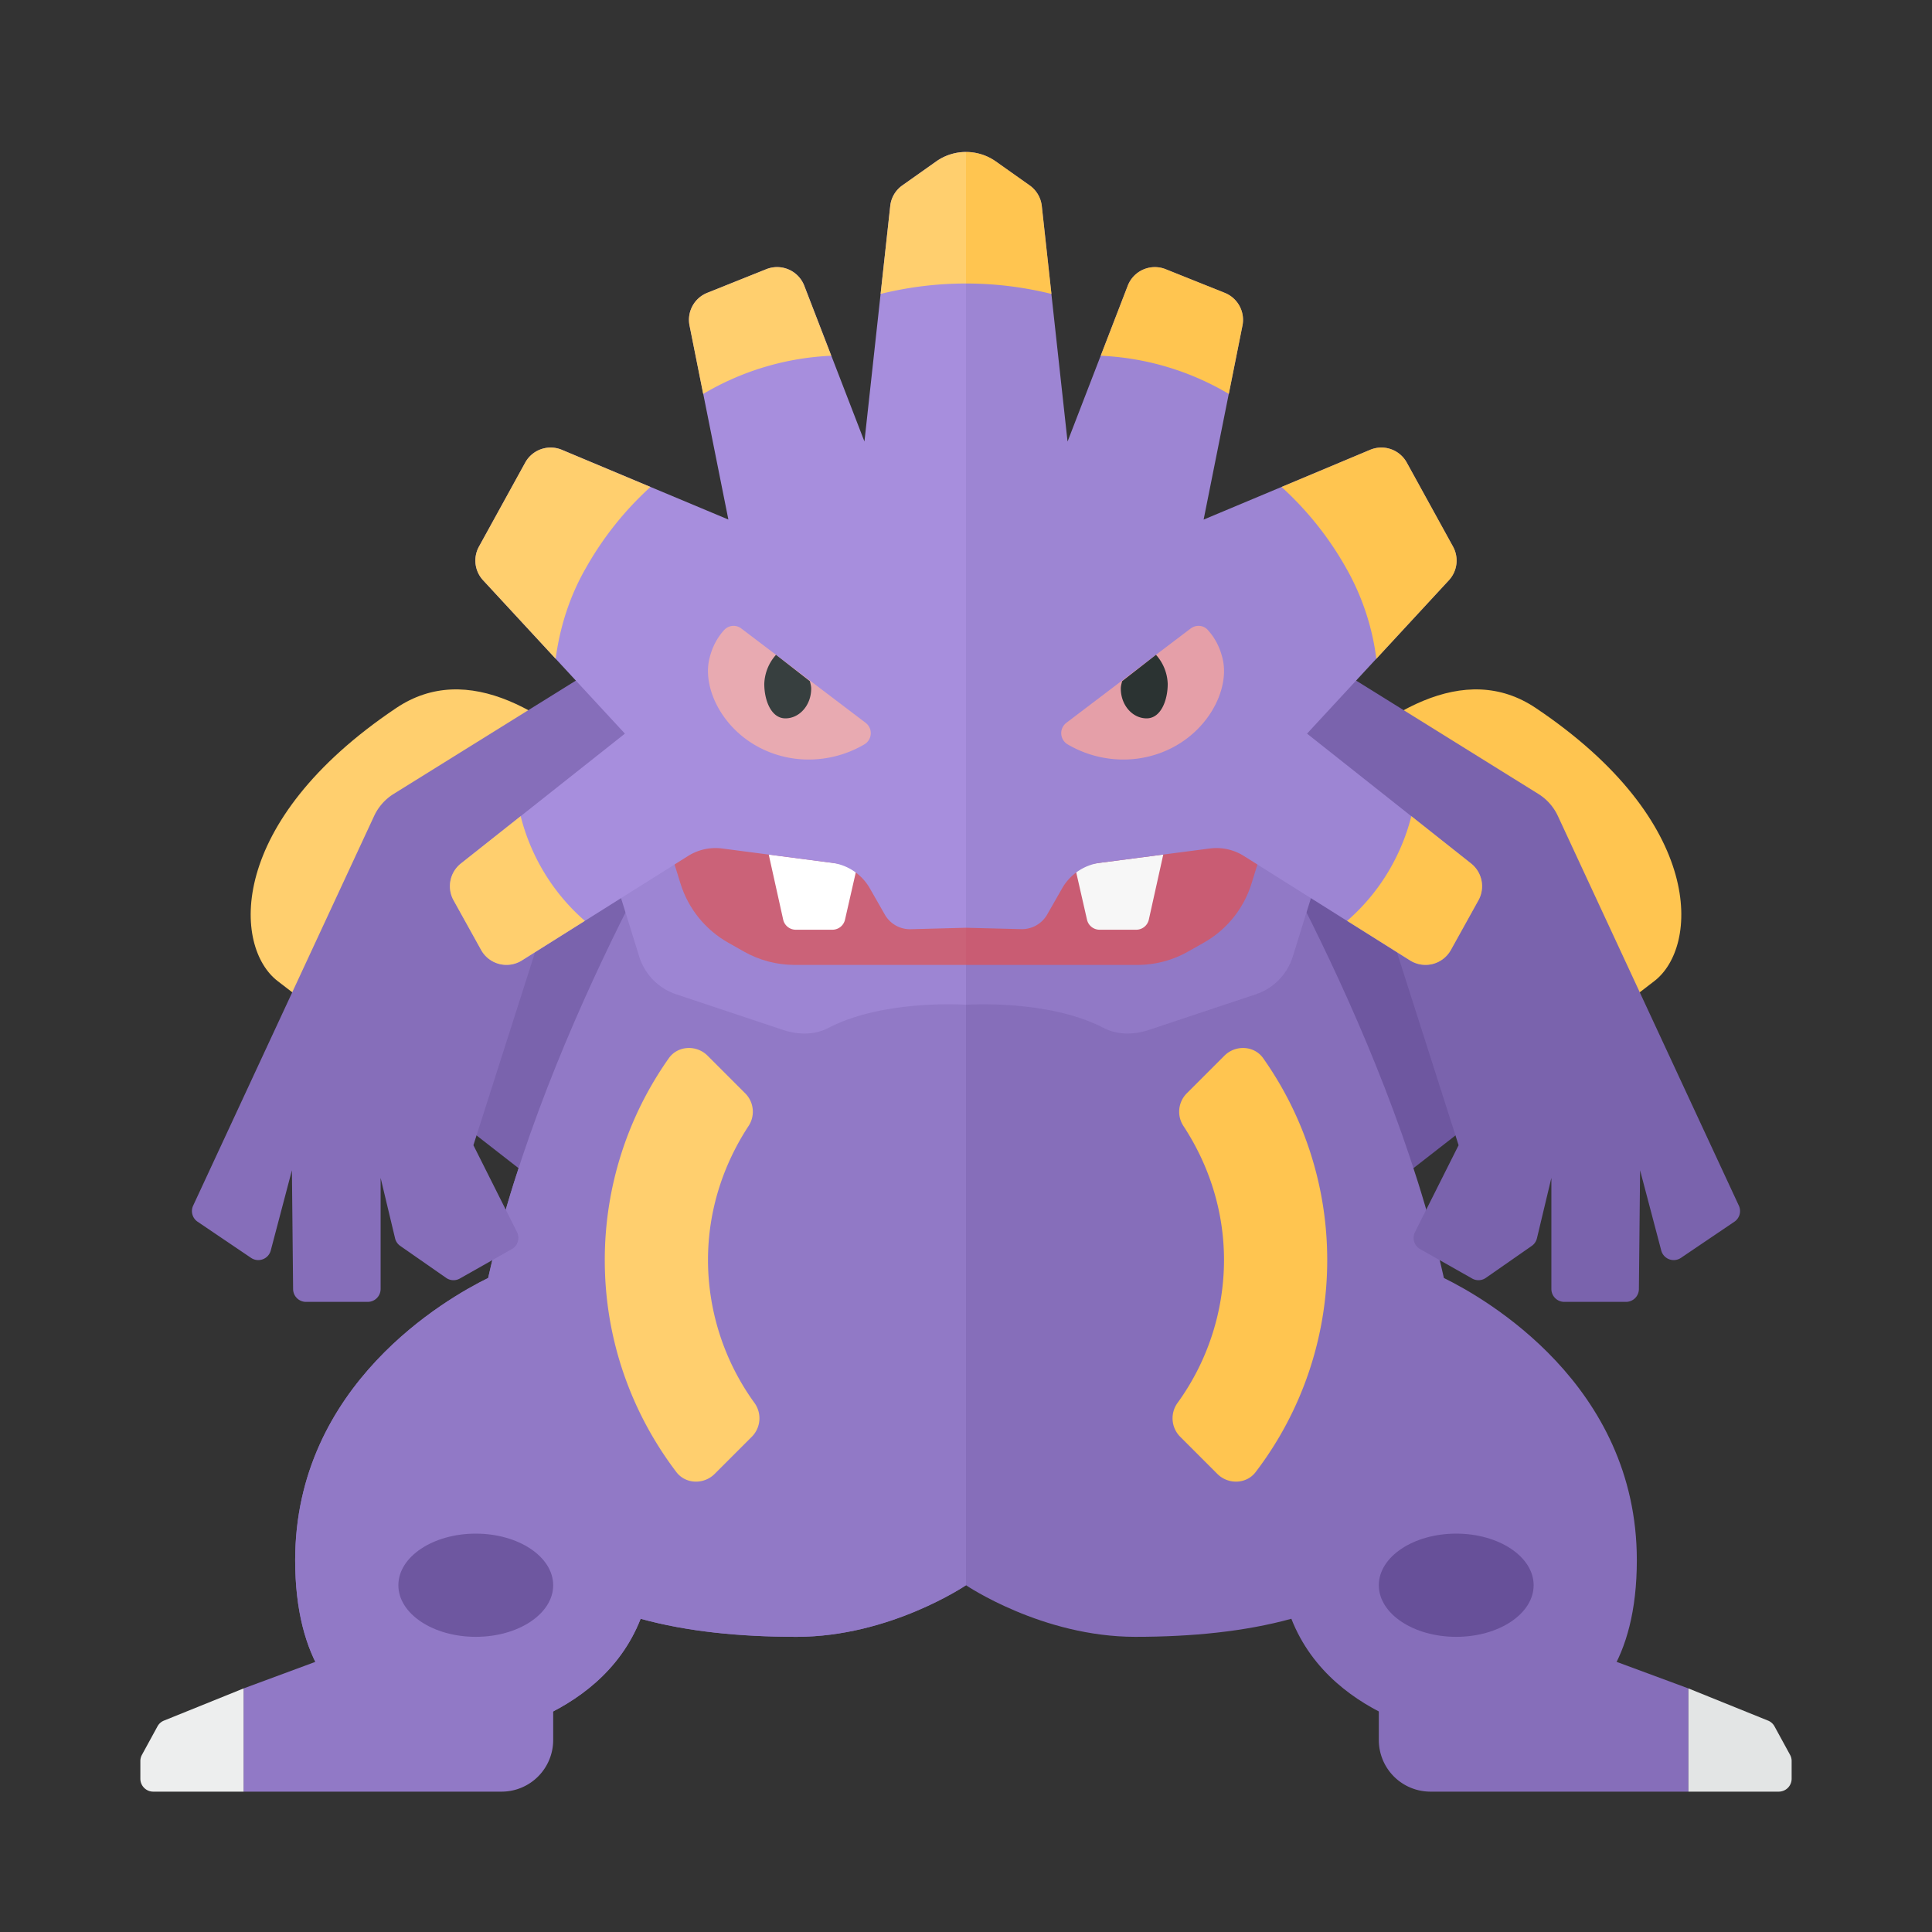 <svg xmlns="http://www.w3.org/2000/svg" width="100%" height="100%" viewBox="-2.72 -2.72 37.44 37.44"><rect x="-2.72" y="-2.72" width="37.44" height="37.44" fill="#333333" stroke="none"/><path fill="#6E57A0" d="M19.158 17.437s1.556-2.925 3.504-4.938c1.468.929 3.795 2.711 4.911 5.158-1.866 1.45-4.448 3.468-4.448 3.468l-3.967-3.688z"/><path fill="#FFC550" d="M22.662 12.499c1.4-1.446 3.003-2.422 4.379-1.499 3.292 2.208 3.167 4.635 2.292 5.297-.266.201-.946.727-1.76 1.361-1.116-2.448-3.442-4.229-4.911-5.159z"/><path fill="#866EBA" d="M25.261 22.046C24.145 17.052 20.961 12 20.961 12L16 13.5 11.039 12S7.856 17.052 6.74 22.046C5.941 22.438 3 24.11 3 27.514c0 3.938 3.312 3.469 3.312 3.469s2.576-.273 3.383-2.333c.897.248 1.923.35 3.024.35C14.527 29 16 28 16 28s1.473 1 3.281 1c1.1 0 2.127-.103 3.024-.35.807 2.06 3.382 2.333 3.382 2.333S29 31.451 29 27.514c0-3.404-2.941-5.076-3.739-5.468z"/><path fill="#7A63AD" d="M12.842 17.437s-1.556-2.925-3.504-4.938c-1.468.929-3.795 2.711-4.911 5.158 1.866 1.45 4.448 3.468 4.448 3.468l3.967-3.688z"/><path fill="#FFCF6E" d="M9.338 12.499c-1.4-1.446-3.003-2.422-4.379-1.499-3.292 2.208-3.167 4.635-2.292 5.297.266.201.946.727 1.76 1.361 1.116-2.448 3.442-4.229 4.911-5.159z"/><path fill="#9179C6" d="M11.039 12S7.856 17.052 6.74 22.046C5.941 22.438 3 24.11 3 27.514c0 3.938 3.312 3.469 3.312 3.469s2.576-.273 3.383-2.333c.897.248 1.923.35 3.024.35C14.527 29 16 28 16 28V13.5L11.039 12z"/><path fill="#9179C6" d="M4.619 29.031L2 30v2h5a1 1 0 001-1v-1.5a.5.5 0 00-.5-.5H4.793a.514.514 0 00-.174.031z"/><path fill="#EDEEEE" d="M2 30l-1.542.623a.25.25 0 00-.126.112l-.302.553a.25.25 0 00-.03.119v.343c0 .138.112.25.25.25H2v-2z"/><ellipse cx="6.5" cy="28" fill="#6E57A0" rx="1.5" ry="1"/><path fill="#866EBA" d="M27.381 29.031L30 30v2h-5a1 1 0 01-1-1v-1.5a.5.5 0 01.5-.5h2.707c.06 0 .118.011.174.031z"/><path fill="#E3E5E5" d="M30 30l1.542.623a.25.25 0 01.126.112l.302.553a.25.25 0 01.03.119v.343a.25.25 0 01-.25.25H30v-2z"/><ellipse cx="25.5" cy="28" fill="#675099" rx="1.5" ry="1"/><path fill="#9D85D3" d="M16 .406v16.345s-1.588-.113-2.671.451c-.265.138-.583.133-.867.039l-2.079-.693a1.119 1.119 0 01-.715-.729L9 13.671l5.915-6.93L16 .406z"/><path fill="#866EBA" d="M9.916 9.551l-5.007 3.114a1 1 0 00-.379.428l-3.507 7.551a.249.249 0 00.087.312l1.035.7a.25.25 0 00.382-.143l.41-1.555.023 2.303a.25.25 0 00.25.248h1.196a.25.25 0 00.25-.25v-2.153l.28 1.171c.014.06.05.112.1.147l.89.62c.079.055.182.06.266.012l1.007-.57a.25.25 0 00.1-.33l-.845-1.683 1.352-4.23c.051-.16.142-.304.263-.42l3.852-3.664-2.005-1.608z"/><path fill="#9179C6" d="M16 .406v16.345s1.588-.113 2.671.451c.265.138.583.133.867.039l2.079-.693c.342-.114.608-.385.715-.729L23 13.671l-5.915-6.93L16 .406z"/><path fill="#7A63AD" d="M22.084 9.551l5.007 3.114a1 1 0 01.379.428l3.507 7.551a.249.249 0 01-.087.312l-1.035.7a.25.25 0 01-.382-.143l-.41-1.555-.023 2.303a.25.25 0 01-.25.248h-1.196a.25.25 0 01-.25-.25v-2.153l-.28 1.171a.249.249 0 01-.1.147l-.89.62a.249.249 0 01-.266.012l-1.007-.57a.25.25 0 01-.1-.33l.845-1.683-1.352-4.23a1.006 1.006 0 00-.263-.42l-3.852-3.664 2.005-1.608z"/><path fill="#CB6278" d="M10.327 13.951l.14.451c.151.486.482.896.925 1.146l.304.172c.3.17.639.259.984.259H16v-1.828l-5.516-1.51-.157 1.31z"/><path fill="#FFCF6E" d="M11 21.701c0-.958.292-1.842.78-2.591a.504.504 0 00-.053-.637l-.735-.735c-.214-.214-.577-.198-.751.049A6.772 6.772 0 009 21.701c0 1.542.519 2.963 1.387 4.106.179.236.533.245.742.036l.725-.725a.508.508 0 00.041-.659A4.73 4.73 0 0111 21.701z"/><path fill="#FFF" d="M12.177 13.84l.28 1.261a.25.25 0 00.244.196h.71a.25.25 0 00.244-.194l.237-1.039-1.715-.224z"/><path fill="#C95C73" d="M21.673 13.951l-.14.451a1.996 1.996 0 01-.925 1.146l-.304.172c-.3.17-.639.259-.984.259H16v-1.828l5.516-1.51.157 1.31z"/><path fill="#FFC550" d="M21 21.701c0-.958-.292-1.842-.78-2.591a.504.504 0 01.053-.637l.735-.735c.214-.214.577-.198.751.049A6.772 6.772 0 0123 21.701a6.766 6.766 0 01-1.387 4.106c-.179.236-.533.245-.742.036l-.725-.725a.508.508 0 01-.041-.659A4.73 4.73 0 0021 21.701z"/><path fill="#F7F7F7" d="M19.823 13.84l-.28 1.261a.25.25 0 01-.244.196h-.71a.25.25 0 01-.244-.194l-.237-1.039 1.715-.224z"/><path fill="#A78EDD" d="M15.423.408l-.657.465a.559.559 0 00-.234.398l-.5 4.565-1.166-3.02a.564.564 0 00-.734-.32l-1.146.459a.563.563 0 00-.343.633l.752 3.76-3.226-1.351a.563.563 0 00-.71.247l-.897 1.628a.561.561 0 00.08.653l2.748 2.972-3.177 2.516a.562.562 0 00-.142.714l.534.962a.562.562 0 00.791.203l3.218-2.024a.999.999 0 01.661-.145l2.123.277c.31.04.584.224.739.496l.29.508c.103.18.296.289.503.283l1.07-.028V.225a1 1 0 00-.577.183z"/><path fill="#9D85D3" d="M17.573 15.003l.29-.508c.155-.272.429-.455.739-.496l2.122-.276a.996.996 0 01.661.145l3.218 2.024a.562.562 0 00.791-.203l.534-.962a.562.562 0 00-.142-.714l-3.177-2.516 2.748-2.972a.563.563 0 00.08-.653l-.896-1.628a.561.561 0 00-.71-.247l-3.226 1.352.752-3.76a.563.563 0 00-.343-.633l-1.146-.459a.563.563 0 00-.734.32l-1.166 3.02-.5-4.565a.566.566 0 00-.234-.398l-.657-.465A.994.994 0 0016 .225v15.034l1.07.027c.207.005.4-.104.503-.283z"/><path fill="#E8AAB1" d="M11.648 9.461a.247.247 0 00-.329.022c-.137.148-.24.337-.294.571-.163.706.472 1.765 1.65 1.927a2.13 2.13 0 001.352-.274.252.252 0 00.029-.419l-2.408-1.827z"/><path fill="#373F3F" d="M12.318 9.97a.884.884 0 00-.227.564c0 .318.133.667.409.667.276 0 .5-.258.5-.576 0-.052-.014-.098-.026-.145l-.656-.51z"/><path fill="#FFCF6E" d="M12.865 2.816a.564.564 0 00-.734-.32l-1.146.459a.563.563 0 00-.343.633l.265 1.326a5.325 5.325 0 012.482-.74l-.524-1.358zM7.458 6.244l-.896 1.628a.561.561 0 00.08.653l1.406 1.521c.08-.603.267-1.206.586-1.759a6.28 6.28 0 011.251-1.57l-1.717-.72a.562.562 0 00-.71.247zm.331 7.882a3.989 3.989 0 01-.419-1.03l-1.158.917a.563.563 0 00-.143.714l.534.962a.562.562 0 00.791.203l1.22-.767a3.949 3.949 0 01-.825-.999z"/><path fill="#FFC550" d="M19.135 2.816a.564.564 0 01.734-.32l1.146.459a.563.563 0 01.343.633l-.265 1.326a5.325 5.325 0 00-2.482-.74l.524-1.358zm5.407 3.428l.896 1.628a.561.561 0 01-.08.653l-1.406 1.521a4.769 4.769 0 00-.586-1.759 6.28 6.28 0 00-1.251-1.57l1.717-.72a.562.562 0 01.71.247zm-.331 7.882c.195-.338.334-.687.419-1.03l1.158.917a.563.563 0 01.143.714l-.534.962a.562.562 0 01-.791.203l-1.22-.767c.307-.267.593-.599.825-.999z"/><path fill="#E59FA8" d="M20.352 9.461c.1-.076.244-.07.329.022.137.148.24.337.294.571.163.706-.472 1.765-1.65 1.927a2.13 2.13 0 01-1.352-.274.252.252 0 01-.029-.419l2.408-1.827z"/><path fill="#2B3332" d="M19.682 9.97a.884.884 0 01.227.564c0 .318-.133.667-.409.667-.276 0-.5-.258-.5-.576 0-.052.014-.098.026-.145l.656-.51z"/><path fill="#FFCF6E" d="M15.423.408l-.657.465a.559.559 0 00-.234.398l-.187 1.705a6.878 6.878 0 011.656-.202V.225a1 1 0 00-.578.183z"/><path fill="#FFC550" d="M17.469 1.271a.566.566 0 00-.234-.398l-.657-.465A1.005 1.005 0 0016 .225v2.549c.576 0 1.131.072 1.656.202l-.187-1.705z"/></svg>